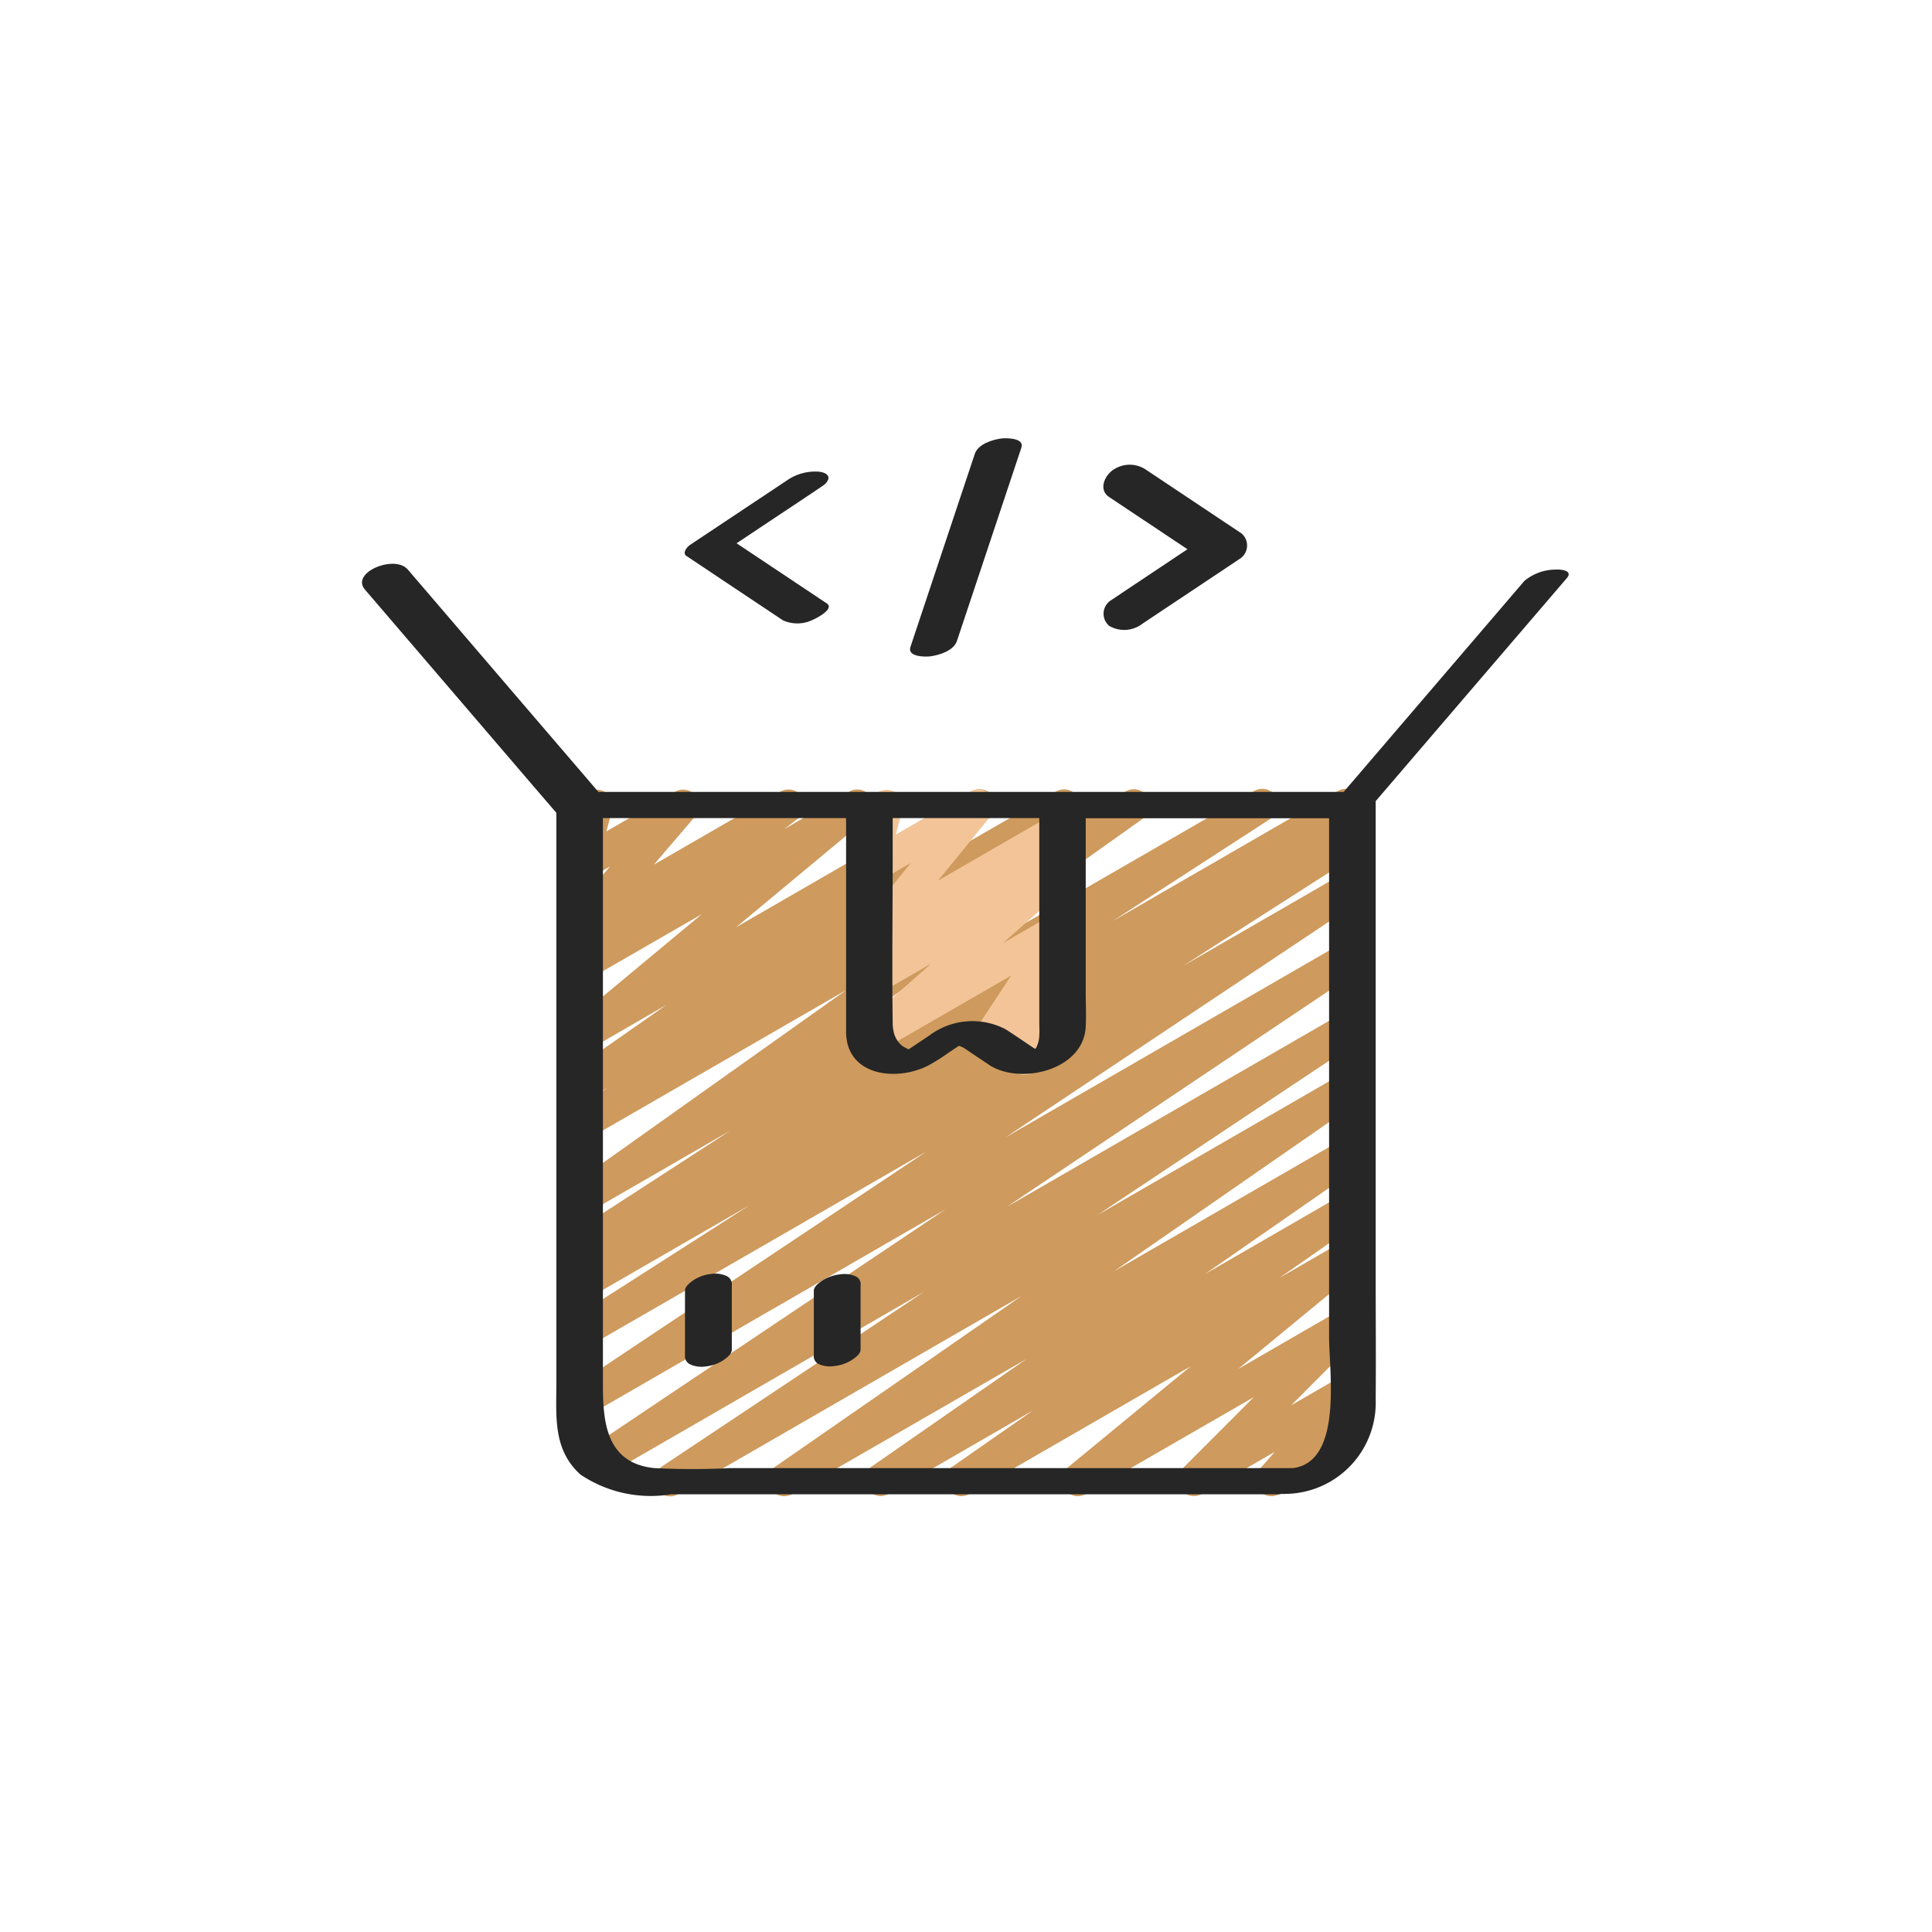 <svg xmlns="http://www.w3.org/2000/svg" viewBox="0 0 60 60"><g><path d="m20.816 46.471a.5.5 0 0 1 -.277-.916l8.161-5.438-9.8 5.66a.5.5 0 0 1 -.528-.847l11-7.378-11.086 6.4a.5.5 0 0 1 -.527-.848l11.016-7.344-10.495 6.054a.5.5 0 0 1 -.519-.853l5.52-3.533-5 2.886a.5.5 0 0 1 -.515-.856l.407-.255a.5.5 0 0 1 -.414-.9l4.925-3.193-4.4 2.541a.5.5 0 0 1 -.54-.839l8.533-6.063-7.997 4.615a.5.5 0 0 1 -.525-.849l1.136-.75-.611.351a.5.5 0 0 1 -.536-.843l2.956-2.068-2.42 1.4a.5.5 0 0 1 -.569-.818l4.09-3.4-3.521 2.029a.5.5 0 0 1 -.554-.829l.477-.366a.5.5 0 0 1 -.553-.8l1.291-1.509-.661.381a.5.5 0 0 1 -.732-.565l.264-.965a.491.491 0 0 1 -.214-.2.5.5 0 0 1 .182-.682l.5-.289a.5.5 0 0 1 .733.564l-.182.664 2.134-1.231a.5.5 0 0 1 .63.758l-1.29 1.507 3.932-2.27a.5.5 0 0 1 .555.829l-.439.337 2.024-1.168a.5.5 0 0 1 .569.817l-4.09 3.4 7.317-4.224a.5.5 0 0 1 .536.843l-2.951 2.064 5.042-2.904a.5.5 0 0 1 .525.85l-1.142.755 2.783-1.607a.5.5 0 0 1 .54.84l-8.534 6.064 11.967-6.909a.5.5 0 0 1 .523.853l-4.917 3.187 7-4.044a.5.5 0 0 1 .515.857l-.266.167a.5.5 0 0 1 .44.89l-5.508 3.526 4.989-2.88a.5.5 0 0 1 .527.849l-11.016 7.347 10.494-6.058a.5.5 0 0 1 .528.847l-10.995 7.377 10.468-6.043a.5.5 0 0 1 .527.849l-8.167 5.44 7.64-4.41a.5.5 0 0 1 .535.844l-7.656 5.309 7.125-4.114a.5.5 0 0 1 .535.843l-4.842 3.363 4.3-2.484a.5.5 0 0 1 .536.843l-2.52 1.757 1.984-1.145a.5.5 0 0 1 .567.818l-3.832 3.155 3.265-1.885a.5.5 0 0 1 .6.786l-2.218 2.227 1.62-.936a.5.5 0 0 1 .626.763l-.584.664a.507.507 0 0 1 .47.249.5.5 0 0 1 -.182.682l-2.318 1.336a.5.5 0 0 1 -.626-.762l.483-.549-2.272 1.311a.5.5 0 0 1 -.6-.786l2.223-2.226-5.222 3.012a.5.5 0 0 1 -.568-.818l3.832-3.154-6.882 3.972a.5.5 0 0 1 -.537-.842l2.523-1.758-4.5 2.6a.5.5 0 0 1 -.535-.842l4.834-3.358-7.285 4.2a.5.5 0 0 1 -.536-.843l7.662-5.31-10.66 6.153a.5.5 0 0 1 -.25.071z" fill="#ce9a5d" data-original="#ce9a5d"></path><path d="m31.811 33.384a.5.5 0 0 1 -.428-.76l.148-.244-.594.343a.493.493 0 0 1 -.613-.09.5.5 0 0 1 -.054-.617l1.13-1.716-4.06 2.342a.5.5 0 0 1 -.581-.808l2.156-1.906-1.635.943a.5.5 0 0 1 -.561-.824l.7-.554-.135.077a.5.5 0 0 1 -.637-.748l1.638-2.022-1 .58a.5.5 0 0 1 -.733-.56l.275-1.051a.487.487 0 0 1 -.224-.2.5.5 0 0 1 .182-.682l.5-.291a.5.5 0 0 1 .734.559l-.2.765 2.321-1.339a.5.5 0 0 1 .637.748l-1.642 2.018 3.587-2.071a.5.5 0 0 1 .561.825l-.7.555.138-.079a.5.5 0 0 1 .581.808l-2.156 1.905 1.575-.909a.5.5 0 0 1 .668.707l-1.127 1.717.46-.266a.5.5 0 0 1 .677.692l-.35.578a.5.5 0 0 1 .067.9l-1.055.609a.5.5 0 0 1 -.25.066z" fill="#f2c497" data-original="#f2c497"></path><g fill="#262626"><path d="m18.583 24.593q-2.583-3.011-5.161-6.022l-.757-.883c-.407-.475-1.788.09-1.33.624l5.243 6.117.7.814v17.716c0 1.034-.109 2.066.753 2.838a3.913 3.913 0 0 0 2.813.61h18.873a.632.632 0 0 0 .082-.013c.036 0 .06.006.1 0a2.831 2.831 0 0 0 2.824-2.936c.011-1.273 0-2.547 0-3.82v-14.758l5.177-6.04q.378-.441.757-.883c.208-.243-.184-.278-.35-.268a1.522 1.522 0 0 0 -.968.354l-5.239 6.117-.371.433zm22.693.814v16.126c0 1.046.434 3.868-1.124 4.06h-17.473a23.261 23.261 0 0 1 -2.362 0c-1.511-.158-1.593-1.46-1.593-2.617v-17.569h7.552v4.433 2.208c.007 1.359 1.543 1.552 2.546 1.046a6.386 6.386 0 0 0 .655-.414l.3-.2a.757.757 0 0 1 .149.061c.1.06.2.134.3.2l.54.361c.979.586 2.879.117 2.952-1.207.019-.359 0-.723 0-1.083v-5.4h7.552zm-9 0v6.35c0 .136.009.276 0 .412a.9.9 0 0 1 -.089.353.253.253 0 0 1 -.035.051l-.03-.013c-.3-.2-.589-.4-.891-.594a2.228 2.228 0 0 0 -2.38.2l-.517.345-.117.078c-.078-.04-.182-.095-.2-.109a.8.8 0 0 1 -.251-.383 1.333 1.333 0 0 1 -.043-.366c-.023-1.68 0-3.363 0-5.043v-1.281zm-3.976 7.225-.023-.01c.015-.001.023.002.023.01z" fill="#262626" data-original="#262626"></path><path d="m22.572 39.631a.845.845 0 0 0 -.483-.068 1.252 1.252 0 0 0 -.547.19c-.1.07-.269.192-.269.328v2a.282.282 0 0 0 .155.288.845.845 0 0 0 .483.068 1.252 1.252 0 0 0 .547-.19c.1-.07.269-.192.269-.328v-2a.282.282 0 0 0 -.155-.288z" fill="#262626" data-original="#262626"></path><path d="m26.573 39.637a.851.851 0 0 0 -.48-.061 1.28 1.28 0 0 0 -.548.188c-.1.067-.271.187-.271.32v2a.268.268 0 0 0 .153.279.851.851 0 0 0 .48.061 1.28 1.28 0 0 0 .548-.188c.1-.067.271-.187.271-.32v-2a.267.267 0 0 0 -.153-.279z" fill="#262626" data-original="#262626"></path><path d="m25.569 15.075c.072-.048.182-.168.155-.269s-.181-.143-.269-.155a1.541 1.541 0 0 0 -1.024.274l-2.631 1.751-.373.249c-.083.056-.25.247-.108.342l2.626 1.751.374.249a1.091 1.091 0 0 0 .947-.03c.1-.041.663-.334.407-.5l-2.626-1.751-.172-.114 2.325-1.548z" fill="#262626" data-original="#262626"></path><path d="m34.511 18.637a.494.494 0 0 0 -.064.8.928.928 0 0 0 1.042-.074l2.627-1.751.373-.249a.492.492 0 0 0 .064-.8l-2.626-1.751-.374-.249a.906.906 0 0 0 -1.042.074c-.232.2-.381.589-.064.8l2.431 1.62-1.994 1.33z" fill="#262626" data-original="#262626"></path><path d="m31.1 13.617c-.281.037-.725.173-.827.479l-1.752 5.256-.248.744c-.1.306.459.308.619.287.281-.037.725-.173.827-.479l1.752-5.256.248-.744c.106-.304-.455-.304-.619-.287z" fill="#262626" data-original="#262626"></path></g></g></svg>
